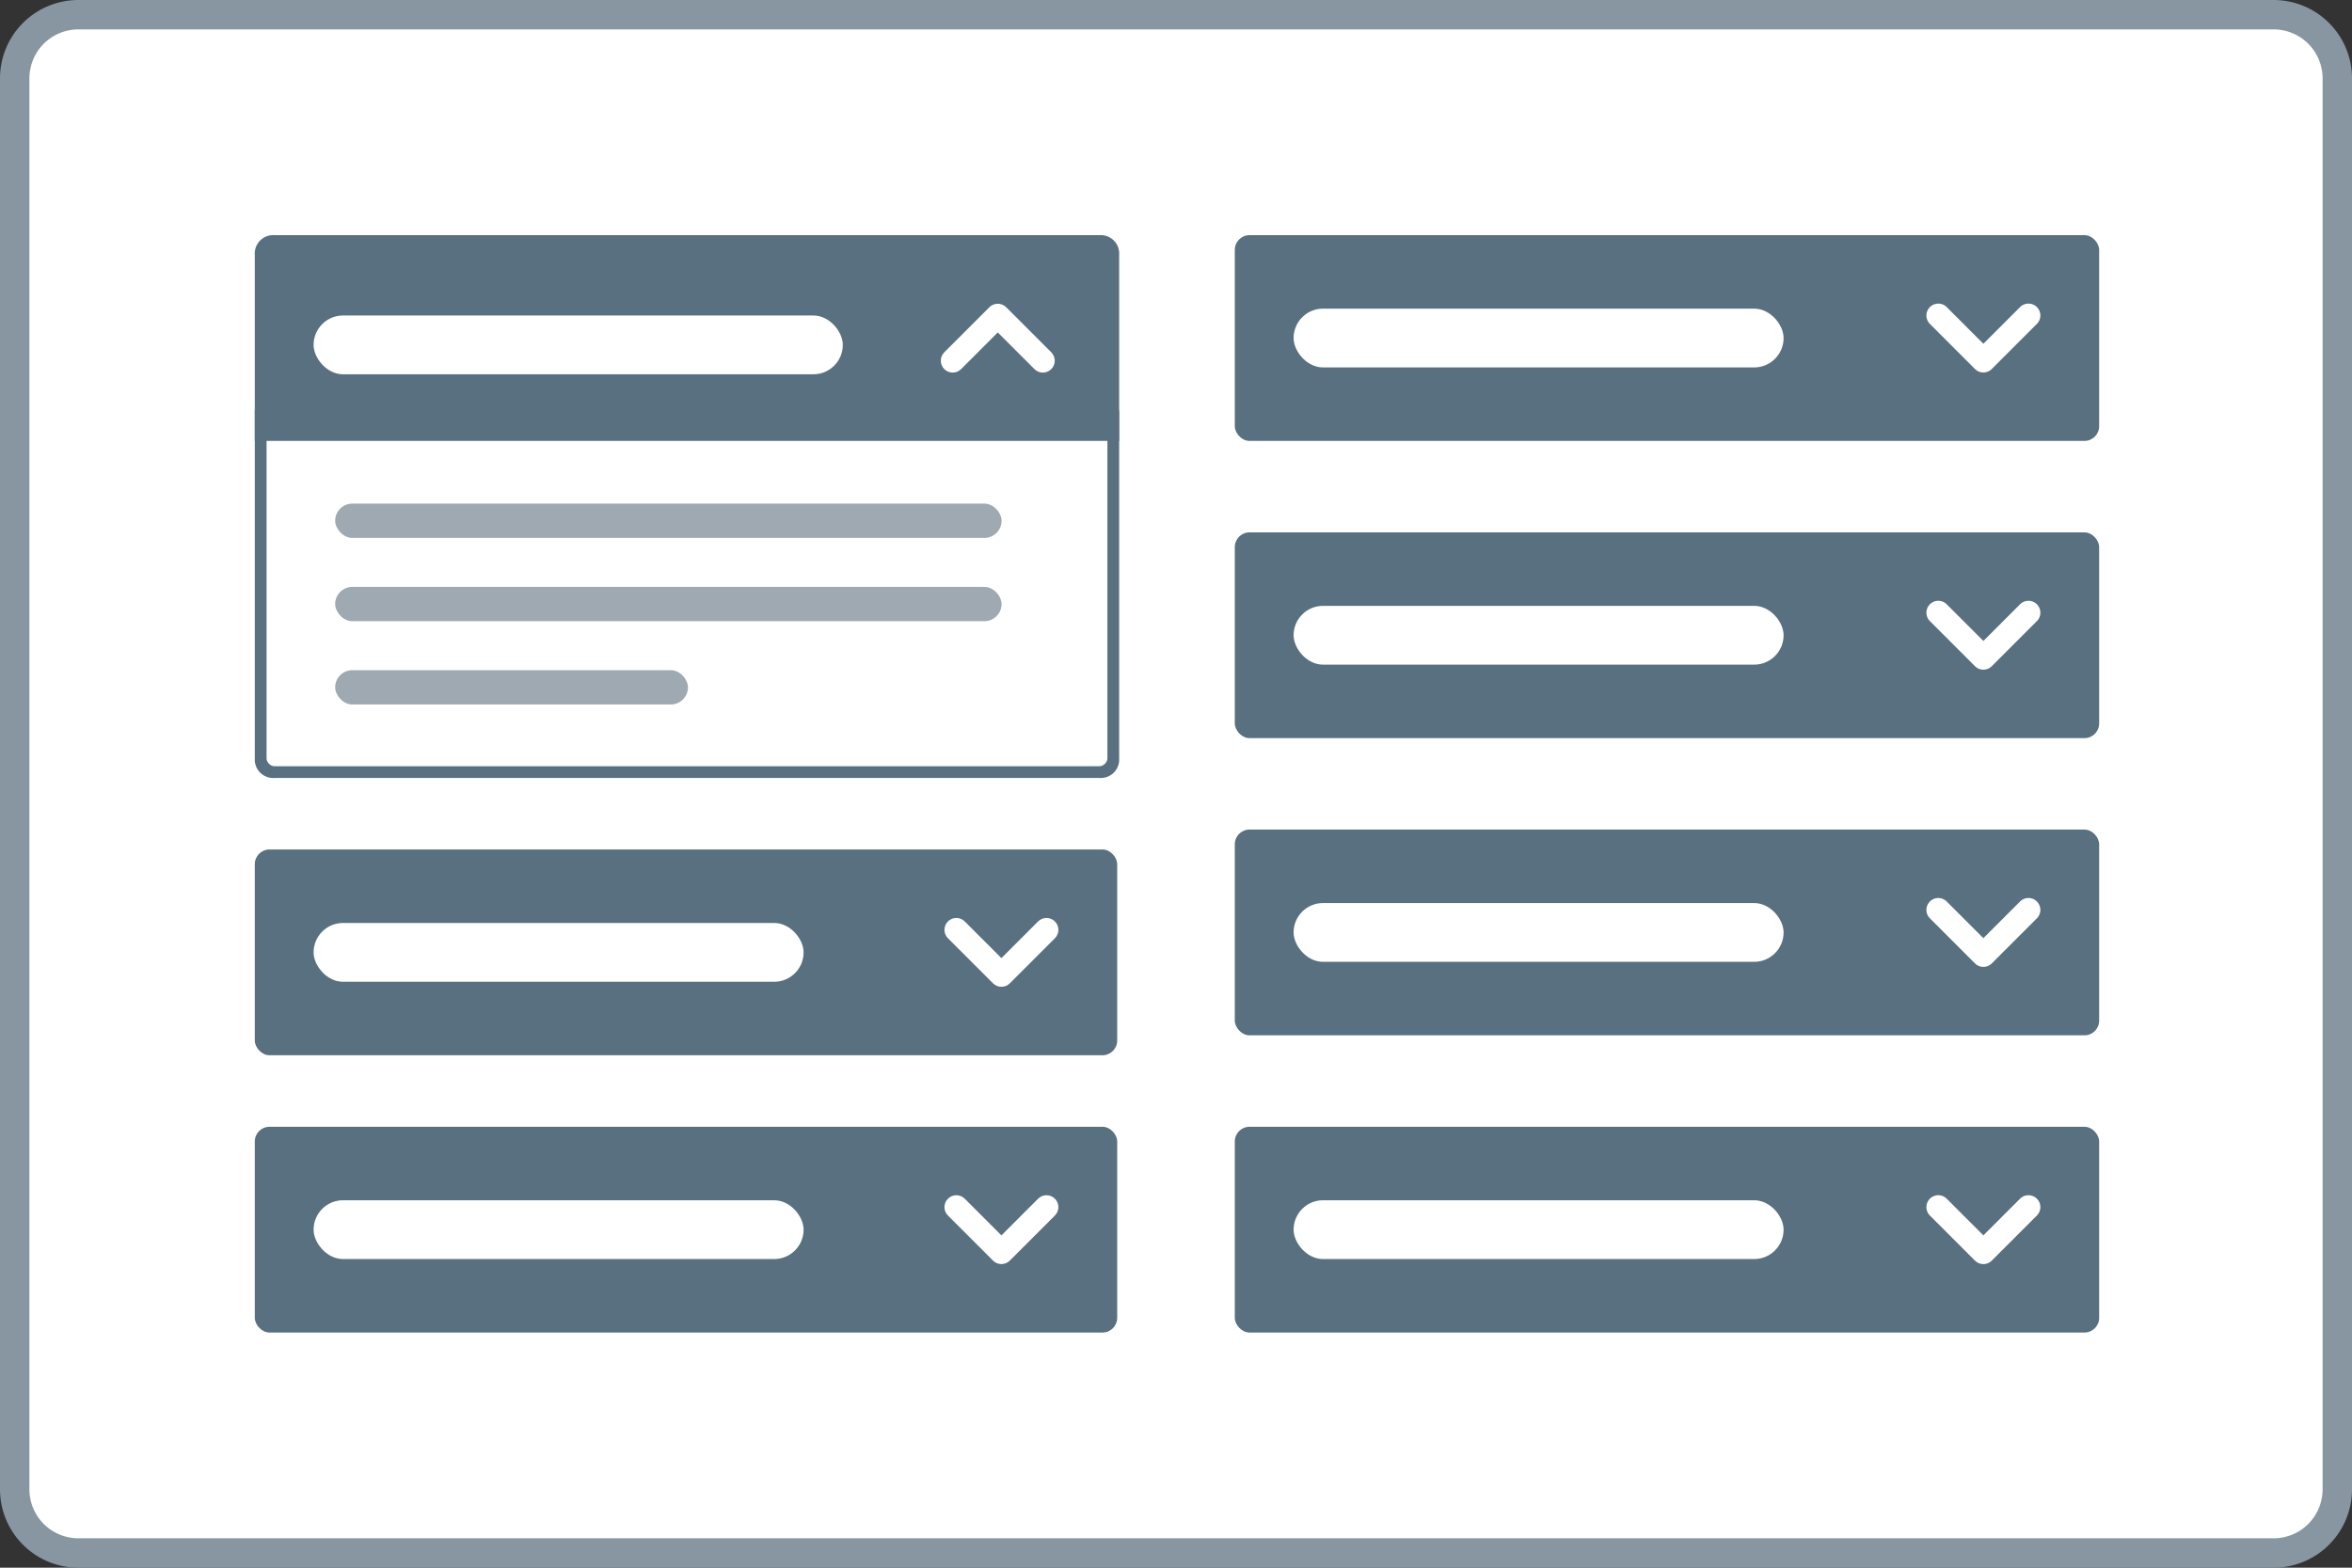 <svg xmlns="http://www.w3.org/2000/svg" width="120" height="80" fill="none" xmlns:v="https://vecta.io/nano"><rect width="100%" height="100%" fill="#333333" stroke="none"/><style><![CDATA[.B{fill:#fff}.C{fill:#58707f}.D{fill-rule:evenodd}]]></style><g clip-path="url(#A)"><g class="B"><path d="M4 79.5C2.1 79.5.5 77.9.5 76V4C.5 2.1 2.1.5 4 .5h112c1.9 0 3.5 1.6 3.5 3.5v72c0 1.9-1.6 3.5-3.5 3.5H4z"/><path d="M14 39.4a.68.68 0 0 1-.7-.7V21.1a.68.68 0 0 1 .7-.7h42.1a.68.68 0 0 1 .7.7v17.6a.68.68 0 0 1-.7.7H14z"/></g><g class="C"><path d="M56.1 20.7c.2 0 .4.2.4.4v17.6c0 .2-.2.4-.4.4H14c-.2 0-.4-.2-.4-.4V21.1c0-.2.2-.4.4-.4h42.1zm0-.6H14a.94.94 0 0 0-1 1v17.6a.94.94 0 0 0 1 1h42.1a.94.94 0 0 0 1-1V21.1c0-.5-.4-1-1-1z"/><path d="M57.1 22.5H13V13a.94.94 0 0 1 1-1h42.1a.94.94 0 0 1 1 1v9.5z"/></g><rect x="16" y="16.1" width="27" height="3" rx="1.5" class="B"/><g fill="#9ea9b2"><rect x="17.1" y="25.7" width="34" height="1.75" rx=".875"/><rect x="17.1" y="29.95" width="34" height="1.75" rx=".875"/><rect x="17.1" y="34.2" width="18" height="1.75" rx=".875"/></g><path d="M50.907 15.5c.161 0 .315.064.429.178l2.3 2.3c.237.237.237.621 0 .858s-.621.237-.858 0l-1.871-1.871-1.871 1.871c-.237.237-.621.237-.858 0s-.237-.621 0-.858l2.3-2.3c.114-.114.268-.178.429-.178z" class="B D"/><rect x="13" y="43.35" width="44" height="10.5" rx=".75" class="C"/><g class="B"><rect x="16" y="47.1" width="25" height="3" rx="1.5"/><use href="#B" class="D"/></g><rect x="13" y="57.5" width="44" height="10.5" rx=".75" class="C"/><g class="B"><rect x="16" y="61.25" width="25" height="3" rx="1.5"/><path d="M51.093 64.507c.161 0 .315-.064.429-.178l2.3-2.3c.237-.237.237-.621 0-.858s-.621-.237-.858 0l-1.871 1.871-1.871-1.871c-.237-.237-.621-.237-.858 0s-.237.621 0 .858l2.3 2.3c.114.114.268.178.429.178z" class="D"/></g><rect x="63" y="12" width="44.1" height="10.5" rx=".75" class="C"/><g class="B"><rect x="66" y="15.75" width="25" height="3" rx="1.5"/><use href="#C" class="D"/></g><rect x="63" y="27.167" width="44.1" height="10.5" rx=".75" class="C"/><g class="B"><rect x="66" y="30.917" width="25" height="3" rx="1.5"/><path d="M101.193 34.173c.161 0 .316-.064.429-.178l2.3-2.3c.237-.237.237-.621 0-.858s-.621-.237-.858 0l-1.871 1.871-1.871-1.871c-.237-.237-.621-.237-.858 0s-.237.621 0 .858l2.299 2.3a.61.61 0 0 0 .429.178z" class="D"/></g><rect x="63" y="42.333" width="44.1" height="10.5" rx=".75" class="C"/><g class="B"><rect x="66" y="46.083" width="25" height="3" rx="1.5"/><path d="M101.193 49.34c.161 0 .316-.064.429-.178l2.3-2.3c.237-.237.237-.621 0-.858s-.621-.237-.858 0l-1.871 1.871-1.871-1.871c-.237-.237-.621-.237-.858 0s-.237.621 0 .858l2.299 2.3a.61.61 0 0 0 .429.178z" class="D"/></g><rect x="63" y="57.5" width="44.1" height="10.5" rx=".75" class="C"/><g class="B"><rect x="66" y="61.25" width="25" height="3" rx="1.5"/><path d="M101.193 64.507c.161 0 .316-.064.429-.178l2.3-2.3c.237-.237.237-.621 0-.858s-.621-.237-.858 0l-1.871 1.871-1.871-1.871c-.237-.237-.621-.237-.858 0s-.237.621 0 .858l2.299 2.3a.61.61 0 0 0 .429.178z" class="D"/></g></g><path d="M4 .75h112A3.25 3.25 0 0 1 119.25 4v72a3.25 3.25 0 0 1-3.25 3.25H4A3.25 3.25 0 0 1 .75 76V4A3.25 3.25 0 0 1 4 .75z" stroke="#8796a1" stroke-width="1.5"/><defs><clipPath id="A"><path d="M0 4a4 4 0 0 1 4-4h112a4 4 0 0 1 4 4v72a4 4 0 0 1-4 4H4a4 4 0 0 1-4-4V4z" class="B"/></clipPath><path id="B" d="M51.093 50.357c.161 0 .315-.064.429-.178l2.3-2.3c.237-.237.237-.621 0-.858s-.621-.237-.858 0l-1.871 1.871-1.871-1.871c-.237-.237-.621-.237-.858 0s-.237.621 0 .858l2.3 2.3c.114.114.268.178.429.178z"/><path id="C" d="M101.193 19.007c.161 0 .316-.064.429-.178l2.3-2.3c.237-.237.237-.621 0-.858s-.621-.237-.858 0l-1.871 1.871-1.871-1.871c-.237-.237-.621-.237-.858 0s-.237.621 0 .858l2.299 2.3a.61.61 0 0 0 .429.178z"/></defs></svg>